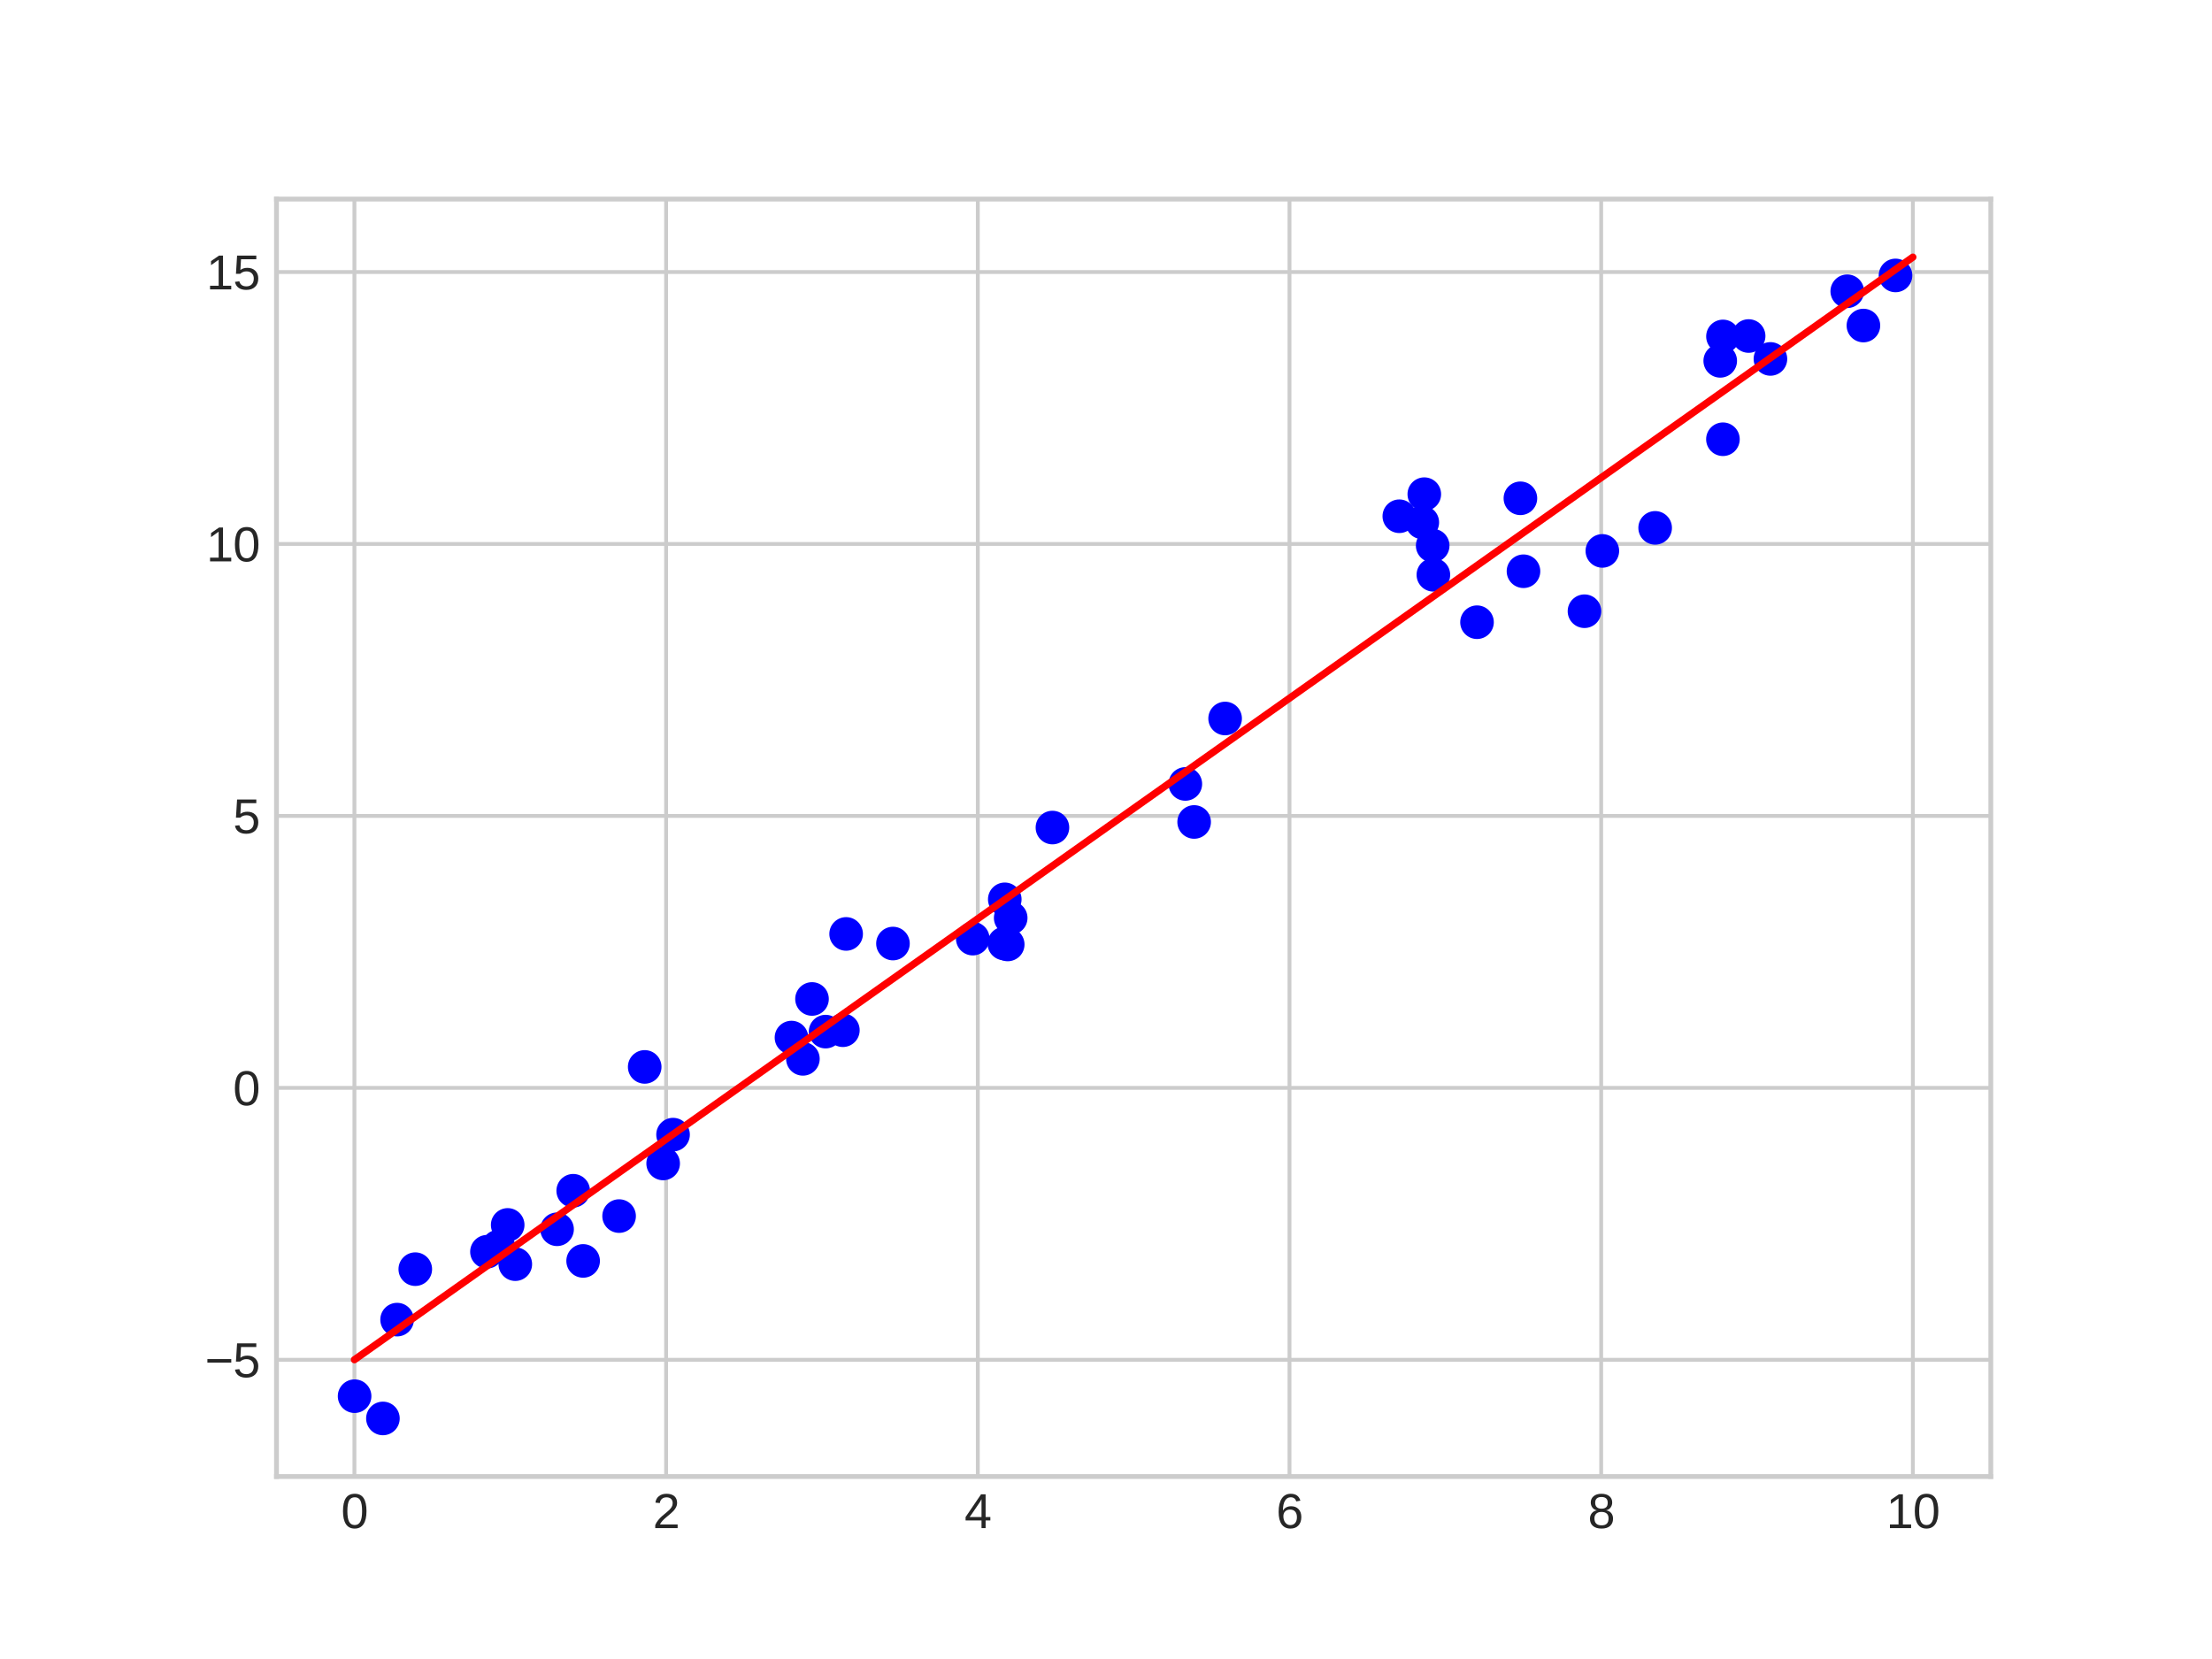 <?xml version="1.0" encoding="utf-8" standalone="no"?>
<!DOCTYPE svg PUBLIC "-//W3C//DTD SVG 1.1//EN"
  "http://www.w3.org/Graphics/SVG/1.1/DTD/svg11.dtd">
<svg xmlns:xlink="http://www.w3.org/1999/xlink" width="460.8pt" height="345.6pt" viewBox="0 0 460.8 345.6" xmlns="http://www.w3.org/2000/svg" version="1.1">
 <defs>
  <style type="text/css">*{stroke-linejoin: round; stroke-linecap: butt}</style>
 </defs>
 <g id="figure_1">
  <g id="patch_1">
   <path d="M 0 345.6 
L 460.8 345.6 
L 460.8 0 
L 0 0 
z
" style="fill: #ffffff"/>
  </g>
  <g id="axes_1">
   <g id="patch_2">
    <path d="M 57.6 307.584 
L 414.72 307.584 
L 414.72 41.472 
L 57.6 41.472 
z
" style="fill: #ffffff"/>
   </g>
   <g id="matplotlib.axis_1">
    <g id="xtick_1">
     <g id="line2d_1">
      <path d="M 73.833 307.584 
L 73.833 41.472 
" clip-path="url(#p8ed1b52b16)" style="fill: none; stroke: #cccccc; stroke-width: 0.8; stroke-linecap: round"/>
     </g>
     <g id="line2d_2"/>
     <g id="text_1">
      <!-- 0 -->
      <g style="fill: #262626" transform="translate(71.052 318.331) scale(0.1 -0.1)">
       <defs>
        <path id="LiberationSans-30" d="M 3309 2203 
Q 3309 1100 2920 518 
Q 2531 -63 1772 -63 
Q 1013 -63 631 515 
Q 250 1094 250 2203 
Q 250 3338 620 3903 
Q 991 4469 1791 4469 
Q 2569 4469 2939 3897 
Q 3309 3325 3309 2203 
z
M 2738 2203 
Q 2738 3156 2517 3584 
Q 2297 4013 1791 4013 
Q 1272 4013 1045 3591 
Q 819 3169 819 2203 
Q 819 1266 1048 831 
Q 1278 397 1778 397 
Q 2275 397 2506 840 
Q 2738 1284 2738 2203 
z
" transform="scale(0.016)"/>
       </defs>
       <use xlink:href="#LiberationSans-30"/>
      </g>
     </g>
    </g>
    <g id="xtick_2">
     <g id="line2d_3">
      <path d="M 138.764 307.584 
L 138.764 41.472 
" clip-path="url(#p8ed1b52b16)" style="fill: none; stroke: #cccccc; stroke-width: 0.8; stroke-linecap: round"/>
     </g>
     <g id="line2d_4"/>
     <g id="text_2">
      <!-- 2 -->
      <g style="fill: #262626" transform="translate(135.983 318.331) scale(0.1 -0.1)">
       <defs>
        <path id="LiberationSans-32" d="M 322 0 
L 322 397 
Q 481 763 711 1042 
Q 941 1322 1194 1548 
Q 1447 1775 1695 1969 
Q 1944 2163 2144 2356 
Q 2344 2550 2467 2762 
Q 2591 2975 2591 3244 
Q 2591 3606 2378 3806 
Q 2166 4006 1788 4006 
Q 1428 4006 1195 3811 
Q 963 3616 922 3263 
L 347 3316 
Q 409 3844 795 4156 
Q 1181 4469 1788 4469 
Q 2453 4469 2811 4155 
Q 3169 3841 3169 3263 
Q 3169 3006 3051 2753 
Q 2934 2500 2703 2247 
Q 2472 1994 1819 1463 
Q 1459 1169 1246 933 
Q 1034 697 941 478 
L 3238 478 
L 3238 0 
L 322 0 
z
" transform="scale(0.016)"/>
       </defs>
       <use xlink:href="#LiberationSans-32"/>
      </g>
     </g>
    </g>
    <g id="xtick_3">
     <g id="line2d_5">
      <path d="M 203.695 307.584 
L 203.695 41.472 
" clip-path="url(#p8ed1b52b16)" style="fill: none; stroke: #cccccc; stroke-width: 0.8; stroke-linecap: round"/>
     </g>
     <g id="line2d_6"/>
     <g id="text_3">
      <!-- 4 -->
      <g style="fill: #262626" transform="translate(200.914 318.331) scale(0.1 -0.1)">
       <defs>
        <path id="LiberationSans-34" d="M 2753 997 
L 2753 0 
L 2222 0 
L 2222 997 
L 147 997 
L 147 1434 
L 2163 4403 
L 2753 4403 
L 2753 1441 
L 3372 1441 
L 3372 997 
L 2753 997 
z
M 2222 3769 
Q 2216 3750 2134 3603 
Q 2053 3456 2013 3397 
L 884 1734 
L 716 1503 
L 666 1441 
L 2222 1441 
L 2222 3769 
z
" transform="scale(0.016)"/>
       </defs>
       <use xlink:href="#LiberationSans-34"/>
      </g>
     </g>
    </g>
    <g id="xtick_4">
     <g id="line2d_7">
      <path d="M 268.625 307.584 
L 268.625 41.472 
" clip-path="url(#p8ed1b52b16)" style="fill: none; stroke: #cccccc; stroke-width: 0.8; stroke-linecap: round"/>
     </g>
     <g id="line2d_8"/>
     <g id="text_4">
      <!-- 6 -->
      <g style="fill: #262626" transform="translate(265.845 318.331) scale(0.1 -0.1)">
       <defs>
        <path id="LiberationSans-36" d="M 3278 1441 
Q 3278 744 2900 340 
Q 2522 -63 1856 -63 
Q 1113 -63 719 490 
Q 325 1044 325 2100 
Q 325 3244 734 3856 
Q 1144 4469 1900 4469 
Q 2897 4469 3156 3572 
L 2619 3475 
Q 2453 4013 1894 4013 
Q 1413 4013 1148 3564 
Q 884 3116 884 2266 
Q 1038 2550 1316 2698 
Q 1594 2847 1953 2847 
Q 2563 2847 2920 2465 
Q 3278 2084 3278 1441 
z
M 2706 1416 
Q 2706 1894 2472 2153 
Q 2238 2413 1819 2413 
Q 1425 2413 1183 2183 
Q 941 1953 941 1550 
Q 941 1041 1192 716 
Q 1444 391 1838 391 
Q 2244 391 2475 664 
Q 2706 938 2706 1416 
z
" transform="scale(0.016)"/>
       </defs>
       <use xlink:href="#LiberationSans-36"/>
      </g>
     </g>
    </g>
    <g id="xtick_5">
     <g id="line2d_9">
      <path d="M 333.556 307.584 
L 333.556 41.472 
" clip-path="url(#p8ed1b52b16)" style="fill: none; stroke: #cccccc; stroke-width: 0.8; stroke-linecap: round"/>
     </g>
     <g id="line2d_10"/>
     <g id="text_5">
      <!-- 8 -->
      <g style="fill: #262626" transform="translate(330.776 318.331) scale(0.1 -0.1)">
       <defs>
        <path id="LiberationSans-38" d="M 3281 1228 
Q 3281 619 2893 278 
Q 2506 -63 1781 -63 
Q 1075 -63 676 271 
Q 278 606 278 1222 
Q 278 1653 525 1947 
Q 772 2241 1156 2303 
L 1156 2316 
Q 797 2400 589 2681 
Q 381 2963 381 3341 
Q 381 3844 757 4156 
Q 1134 4469 1769 4469 
Q 2419 4469 2795 4162 
Q 3172 3856 3172 3334 
Q 3172 2956 2962 2675 
Q 2753 2394 2391 2322 
L 2391 2309 
Q 2813 2241 3047 1952 
Q 3281 1663 3281 1228 
z
M 2588 3303 
Q 2588 4050 1769 4050 
Q 1372 4050 1164 3862 
Q 956 3675 956 3303 
Q 956 2925 1170 2726 
Q 1384 2528 1775 2528 
Q 2172 2528 2380 2711 
Q 2588 2894 2588 3303 
z
M 2697 1281 
Q 2697 1691 2453 1898 
Q 2209 2106 1769 2106 
Q 1341 2106 1100 1882 
Q 859 1659 859 1269 
Q 859 359 1788 359 
Q 2247 359 2472 579 
Q 2697 800 2697 1281 
z
" transform="scale(0.016)"/>
       </defs>
       <use xlink:href="#LiberationSans-38"/>
      </g>
     </g>
    </g>
    <g id="xtick_6">
     <g id="line2d_11">
      <path d="M 398.487 307.584 
L 398.487 41.472 
" clip-path="url(#p8ed1b52b16)" style="fill: none; stroke: #cccccc; stroke-width: 0.8; stroke-linecap: round"/>
     </g>
     <g id="line2d_12"/>
     <g id="text_6">
      <!-- 10 -->
      <g style="fill: #262626" transform="translate(392.926 318.331) scale(0.1 -0.1)">
       <defs>
        <path id="LiberationSans-31" d="M 488 0 
L 488 478 
L 1609 478 
L 1609 3866 
L 616 3156 
L 616 3688 
L 1656 4403 
L 2175 4403 
L 2175 478 
L 3247 478 
L 3247 0 
L 488 0 
z
" transform="scale(0.016)"/>
       </defs>
       <use xlink:href="#LiberationSans-31"/>
       <use xlink:href="#LiberationSans-30" x="55.615"/>
      </g>
     </g>
    </g>
   </g>
   <g id="matplotlib.axis_2">
    <g id="ytick_1">
     <g id="line2d_13">
      <path d="M 57.6 283.27 
L 414.72 283.27 
" clip-path="url(#p8ed1b52b16)" style="fill: none; stroke: #cccccc; stroke-width: 0.8; stroke-linecap: round"/>
     </g>
     <g id="line2d_14"/>
     <g id="text_7">
      <!-- −5 -->
      <g style="fill: #262626" transform="translate(42.698 286.894) scale(0.1 -0.1)">
       <defs>
        <path id="LiberationSans-2212" d="M 316 1900 
L 316 2356 
L 3425 2356 
L 3425 1900 
L 316 1900 
z
" transform="scale(0.016)"/>
        <path id="LiberationSans-35" d="M 3291 1434 
Q 3291 738 2877 337 
Q 2463 -63 1728 -63 
Q 1113 -63 734 206 
Q 356 475 256 984 
L 825 1050 
Q 1003 397 1741 397 
Q 2194 397 2450 670 
Q 2706 944 2706 1422 
Q 2706 1838 2448 2094 
Q 2191 2350 1753 2350 
Q 1525 2350 1328 2278 
Q 1131 2206 934 2034 
L 384 2034 
L 531 4403 
L 3034 4403 
L 3034 3925 
L 1044 3925 
L 959 2528 
Q 1325 2809 1869 2809 
Q 2519 2809 2905 2428 
Q 3291 2047 3291 1434 
z
" transform="scale(0.016)"/>
       </defs>
       <use xlink:href="#LiberationSans-2212"/>
       <use xlink:href="#LiberationSans-35" x="58.398"/>
      </g>
     </g>
    </g>
    <g id="ytick_2">
     <g id="line2d_15">
      <path d="M 57.6 226.619 
L 414.72 226.619 
" clip-path="url(#p8ed1b52b16)" style="fill: none; stroke: #cccccc; stroke-width: 0.8; stroke-linecap: round"/>
     </g>
     <g id="line2d_16"/>
     <g id="text_8">
      <!-- 0 -->
      <g style="fill: #262626" transform="translate(48.539 230.243) scale(0.1 -0.1)">
       <use xlink:href="#LiberationSans-30"/>
      </g>
     </g>
    </g>
    <g id="ytick_3">
     <g id="line2d_17">
      <path d="M 57.6 169.969 
L 414.72 169.969 
" clip-path="url(#p8ed1b52b16)" style="fill: none; stroke: #cccccc; stroke-width: 0.8; stroke-linecap: round"/>
     </g>
     <g id="line2d_18"/>
     <g id="text_9">
      <!-- 5 -->
      <g style="fill: #262626" transform="translate(48.539 173.592) scale(0.1 -0.1)">
       <use xlink:href="#LiberationSans-35"/>
      </g>
     </g>
    </g>
    <g id="ytick_4">
     <g id="line2d_19">
      <path d="M 57.6 113.318 
L 414.72 113.318 
" clip-path="url(#p8ed1b52b16)" style="fill: none; stroke: #cccccc; stroke-width: 0.8; stroke-linecap: round"/>
     </g>
     <g id="line2d_20"/>
     <g id="text_10">
      <!-- 10 -->
      <g style="fill: #262626" transform="translate(42.978 116.941) scale(0.1 -0.1)">
       <use xlink:href="#LiberationSans-31"/>
       <use xlink:href="#LiberationSans-30" x="55.615"/>
      </g>
     </g>
    </g>
    <g id="ytick_5">
     <g id="line2d_21">
      <path d="M 57.6 56.667 
L 414.72 56.667 
" clip-path="url(#p8ed1b52b16)" style="fill: none; stroke: #cccccc; stroke-width: 0.8; stroke-linecap: round"/>
     </g>
     <g id="line2d_22"/>
     <g id="text_11">
      <!-- 15 -->
      <g style="fill: #262626" transform="translate(42.978 60.29) scale(0.1 -0.1)">
       <use xlink:href="#LiberationSans-31"/>
       <use xlink:href="#LiberationSans-35" x="55.615"/>
      </g>
     </g>
    </g>
   </g>
   <g id="PathCollection_1">
    <defs>
     <path id="med073f1b46" d="M 0 3 
C 0.796 3 1.559 2.684 2.121 2.121 
C 2.684 1.559 3 0.796 3 0 
C 3 -0.796 2.684 -1.559 2.121 -2.121 
C 1.559 -2.684 0.796 -3 0 -3 
C -0.796 -3 -1.559 -2.684 -2.121 -2.121 
C -2.684 -1.559 -3 -0.796 -3 0 
C -3 0.796 -2.684 1.559 -2.121 2.121 
C -1.559 2.684 -0.796 3 0 3 
z
" style="stroke: #0000ff"/>
    </defs>
    <g clip-path="url(#p8ed1b52b16)">
     <use xlink:href="#med073f1b46" x="209.221" y="196.557" style="fill: #0000ff; stroke: #0000ff"/>
     <use xlink:href="#med073f1b46" x="307.689" y="129.619" style="fill: #0000ff; stroke: #0000ff"/>
     <use xlink:href="#med073f1b46" x="73.87" y="290.85" style="fill: #0000ff; stroke: #0000ff"/>
     <use xlink:href="#med073f1b46" x="171.986" y="214.904" style="fill: #0000ff; stroke: #0000ff"/>
     <use xlink:href="#med073f1b46" x="121.478" y="262.674" style="fill: #0000ff; stroke: #0000ff"/>
     <use xlink:href="#med073f1b46" x="103.811" y="259.69" style="fill: #0000ff; stroke: #0000ff"/>
     <use xlink:href="#med073f1b46" x="134.303" y="222.257" style="fill: #0000ff; stroke: #0000ff"/>
     <use xlink:href="#med073f1b46" x="186.021" y="196.557" style="fill: #0000ff; stroke: #0000ff"/>
     <use xlink:href="#med073f1b46" x="202.645" y="195.535" style="fill: #0000ff; stroke: #0000ff"/>
     <use xlink:href="#med073f1b46" x="248.762" y="171.23" style="fill: #0000ff; stroke: #0000ff"/>
     <use xlink:href="#med073f1b46" x="209.926" y="196.745" style="fill: #0000ff; stroke: #0000ff"/>
     <use xlink:href="#med073f1b46" x="296.292" y="108.821" style="fill: #0000ff; stroke: #0000ff"/>
     <use xlink:href="#med073f1b46" x="140.209" y="236.365" style="fill: #0000ff; stroke: #0000ff"/>
     <use xlink:href="#med073f1b46" x="358.918" y="91.503" style="fill: #0000ff; stroke: #0000ff"/>
     <use xlink:href="#med073f1b46" x="82.724" y="274.901" style="fill: #0000ff; stroke: #0000ff"/>
     <use xlink:href="#med073f1b46" x="291.503" y="107.544" style="fill: #0000ff; stroke: #0000ff"/>
     <use xlink:href="#med073f1b46" x="209.313" y="187.346" style="fill: #0000ff; stroke: #0000ff"/>
     <use xlink:href="#med073f1b46" x="255.214" y="149.676" style="fill: #0000ff; stroke: #0000ff"/>
     <use xlink:href="#med073f1b46" x="119.41" y="248.057" style="fill: #0000ff; stroke: #0000ff"/>
     <use xlink:href="#med073f1b46" x="138.147" y="242.371" style="fill: #0000ff; stroke: #0000ff"/>
     <use xlink:href="#med073f1b46" x="333.798" y="114.764" style="fill: #0000ff; stroke: #0000ff"/>
     <use xlink:href="#med073f1b46" x="388.183" y="67.817" style="fill: #0000ff; stroke: #0000ff"/>
     <use xlink:href="#med073f1b46" x="175.587" y="214.614" style="fill: #0000ff; stroke: #0000ff"/>
     <use xlink:href="#med073f1b46" x="298.598" y="119.741" style="fill: #0000ff; stroke: #0000ff"/>
     <use xlink:href="#med073f1b46" x="358.356" y="75.172" style="fill: #0000ff; stroke: #0000ff"/>
     <use xlink:href="#med073f1b46" x="364.271" y="70" style="fill: #0000ff; stroke: #0000ff"/>
     <use xlink:href="#med073f1b46" x="101.443" y="260.763" style="fill: #0000ff; stroke: #0000ff"/>
     <use xlink:href="#med073f1b46" x="86.512" y="264.391" style="fill: #0000ff; stroke: #0000ff"/>
     <use xlink:href="#med073f1b46" x="128.969" y="253.333" style="fill: #0000ff; stroke: #0000ff"/>
     <use xlink:href="#med073f1b46" x="358.926" y="70.085" style="fill: #0000ff; stroke: #0000ff"/>
     <use xlink:href="#med073f1b46" x="105.761" y="255.173" style="fill: #0000ff; stroke: #0000ff"/>
     <use xlink:href="#med073f1b46" x="210.547" y="191.223" style="fill: #0000ff; stroke: #0000ff"/>
     <use xlink:href="#med073f1b46" x="384.816" y="60.674" style="fill: #0000ff; stroke: #0000ff"/>
     <use xlink:href="#med073f1b46" x="246.927" y="163.309" style="fill: #0000ff; stroke: #0000ff"/>
     <use xlink:href="#med073f1b46" x="298.454" y="113.667" style="fill: #0000ff; stroke: #0000ff"/>
     <use xlink:href="#med073f1b46" x="176.266" y="194.554" style="fill: #0000ff; stroke: #0000ff"/>
     <use xlink:href="#med073f1b46" x="296.708" y="102.944" style="fill: #0000ff; stroke: #0000ff"/>
     <use xlink:href="#med073f1b46" x="344.798" y="109.964" style="fill: #0000ff; stroke: #0000ff"/>
     <use xlink:href="#med073f1b46" x="79.77" y="295.488" style="fill: #0000ff; stroke: #0000ff"/>
     <use xlink:href="#med073f1b46" x="317.37" y="119.001" style="fill: #0000ff; stroke: #0000ff"/>
     <use xlink:href="#med073f1b46" x="394.871" y="57.378" style="fill: #0000ff; stroke: #0000ff"/>
     <use xlink:href="#med073f1b46" x="316.728" y="103.806" style="fill: #0000ff; stroke: #0000ff"/>
     <use xlink:href="#med073f1b46" x="164.88" y="216.144" style="fill: #0000ff; stroke: #0000ff"/>
     <use xlink:href="#med073f1b46" x="330.076" y="127.329" style="fill: #0000ff; stroke: #0000ff"/>
     <use xlink:href="#med073f1b46" x="107.346" y="263.348" style="fill: #0000ff; stroke: #0000ff"/>
     <use xlink:href="#med073f1b46" x="219.243" y="172.395" style="fill: #0000ff; stroke: #0000ff"/>
     <use xlink:href="#med073f1b46" x="368.812" y="74.772" style="fill: #0000ff; stroke: #0000ff"/>
     <use xlink:href="#med073f1b46" x="169.156" y="208.103" style="fill: #0000ff; stroke: #0000ff"/>
     <use xlink:href="#med073f1b46" x="167.26" y="220.578" style="fill: #0000ff; stroke: #0000ff"/>
     <use xlink:href="#med073f1b46" x="116.047" y="256.08" style="fill: #0000ff; stroke: #0000ff"/>
    </g>
   </g>
   <g id="line2d_23">
    <path d="M 73.833 283.254 
L 398.487 53.568 
L 398.487 53.568 
" clip-path="url(#p8ed1b52b16)" style="fill: none; stroke: #ff0000; stroke-width: 1.5; stroke-linecap: round"/>
   </g>
   <g id="patch_3">
    <path d="M 57.6 307.584 
L 57.6 41.472 
" style="fill: none; stroke: #cccccc; stroke-linejoin: miter; stroke-linecap: square"/>
   </g>
   <g id="patch_4">
    <path d="M 414.72 307.584 
L 414.72 41.472 
" style="fill: none; stroke: #cccccc; stroke-linejoin: miter; stroke-linecap: square"/>
   </g>
   <g id="patch_5">
    <path d="M 57.6 307.584 
L 414.72 307.584 
" style="fill: none; stroke: #cccccc; stroke-linejoin: miter; stroke-linecap: square"/>
   </g>
   <g id="patch_6">
    <path d="M 57.6 41.472 
L 414.72 41.472 
" style="fill: none; stroke: #cccccc; stroke-linejoin: miter; stroke-linecap: square"/>
   </g>
  </g>
 </g>
 <defs>
  <clipPath id="p8ed1b52b16">
   <rect x="57.6" y="41.472" width="357.12" height="266.112"/>
  </clipPath>
 </defs>
</svg>
